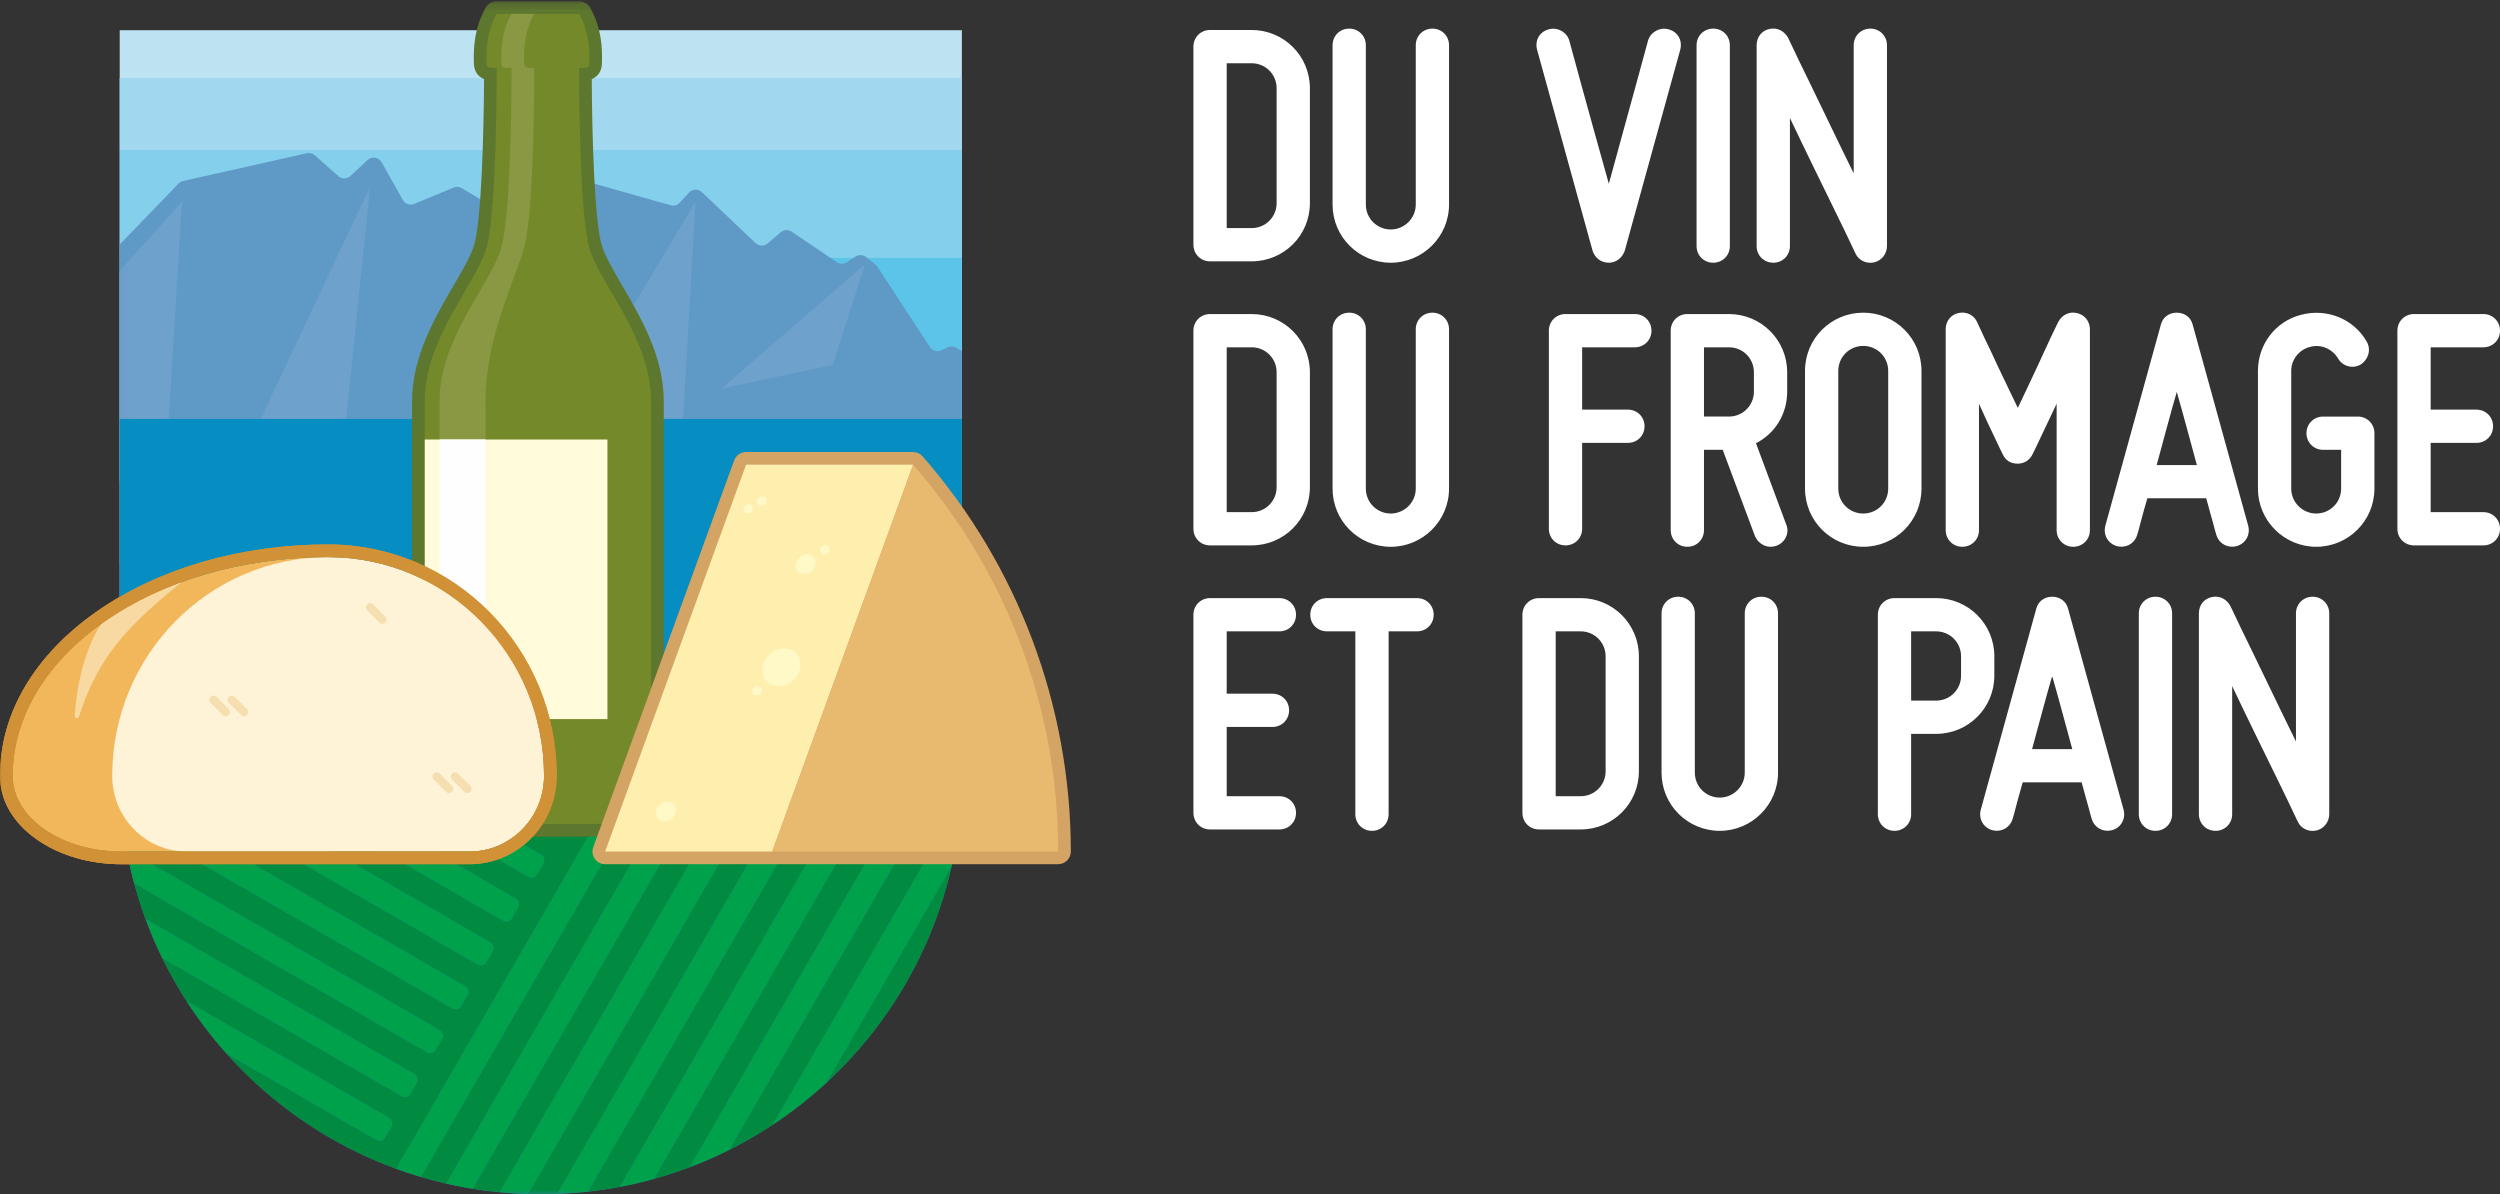 <?xml version="1.0" encoding="UTF-8" standalone="no"?>
<svg width="314px" height="150px" viewBox="0 0 314 150" version="1.1" xmlns="http://www.w3.org/2000/svg" xmlns:xlink="http://www.w3.org/1999/xlink" xmlns:sketch="http://www.bohemiancoding.com/sketch/ns">
    <rect x="0" y="0" width="314" height="150" fill="#333333" stroke="none"/>
    <!-- Generator: Sketch 3.4.3 (16044) - http://www.bohemiancoding.com/sketch -->
    <title>logo</title>
    <desc>Created with Sketch.</desc>
    <defs>
        <path id="path-1" d="M0,0.152 L314.001,0.152 L314.001,150 L0,150"></path>
        <path id="path-3" d="M0,0.152 L314.001,0.152 L314.001,150 L0,150 L0,0.152 Z"></path>
        <path id="path-5" d="M23.731,0.164 L8.157,3.656 C7.94,3.704 7.744,3.815 7.589,3.975 L7.589,3.975 L0.179,11.638 L0.179,36.412 L0.179,78.122 C0.179,107.318 23.909,130.986 53.181,130.986 L53.181,130.986 C82.453,130.986 106.182,107.318 106.182,78.122 L106.182,78.122 L106.182,36.412 L106.182,36.412 L106.182,25.018 L105.42,24.593 C105.098,24.413 104.707,24.401 104.374,24.561 L104.374,24.561 L103.607,24.929 C103.094,25.176 102.476,25.004 102.165,24.528 L102.165,24.528 L95.56,14.432 C95.495,14.333 95.414,14.244 95.32,14.169 L95.32,14.169 L94.127,13.214 C93.744,12.907 93.206,12.881 92.795,13.151 L92.795,13.151 L91.701,13.868 C91.318,14.118 90.821,14.115 90.442,13.859 L90.442,13.859 L84.758,10.019 C84.334,9.732 83.77,9.765 83.382,10.098 L83.382,10.098 L81.743,11.504 C81.301,11.883 80.644,11.867 80.221,11.466 L80.221,11.466 L73.457,5.053 C72.997,4.616 72.267,4.642 71.838,5.11 L71.838,5.11 L70.675,6.38 C70.386,6.696 69.942,6.822 69.529,6.705 L69.529,6.705 L59.971,4.004 C59.418,3.848 58.835,4.129 58.615,4.659 L58.615,4.659 L58.263,5.504 C57.969,6.209 57.07,6.43 56.481,5.933 L56.481,5.933 C56.043,5.562 55.375,5.648 54.972,6.056 L54.972,6.056 L52.161,8.899 C51.792,9.271 51.217,9.343 50.768,9.074 L50.768,9.074 L43.239,4.553 C42.93,4.367 42.552,4.339 42.219,4.477 L42.219,4.477 L37.25,6.534 C36.72,6.753 36.11,6.543 35.827,6.046 L35.827,6.046 L33.135,1.291 C32.773,0.652 31.908,0.52 31.372,1.021 L31.372,1.021 L29.226,3.025 C28.798,3.425 28.136,3.434 27.698,3.046 L27.698,3.046 L24.733,0.422 C24.523,0.237 24.255,0.137 23.98,0.137 L23.98,0.137 C23.897,0.137 23.814,0.146 23.731,0.164 L23.731,0.164 Z"></path>
        <path id="path-7" d="M23.731,0.164 L8.157,3.656 C7.94,3.704 7.744,3.815 7.589,3.975 L7.589,3.975 L0.179,11.638 L0.179,36.412 L0.179,78.122 C0.179,107.318 23.909,130.986 53.181,130.986 L53.181,130.986 C82.453,130.986 106.182,107.318 106.182,78.122 L106.182,78.122 L106.182,36.412 L106.182,36.412 L106.182,25.018 L105.42,24.593 C105.098,24.413 104.707,24.401 104.374,24.561 L104.374,24.561 L103.607,24.929 C103.094,25.176 102.476,25.004 102.165,24.528 L102.165,24.528 L95.56,14.432 C95.495,14.333 95.414,14.244 95.32,14.169 L95.32,14.169 L94.127,13.214 C93.744,12.907 93.206,12.881 92.795,13.151 L92.795,13.151 L91.701,13.868 C91.318,14.118 90.821,14.115 90.442,13.859 L90.442,13.859 L84.758,10.019 C84.334,9.732 83.77,9.765 83.382,10.098 L83.382,10.098 L81.743,11.504 C81.301,11.883 80.644,11.867 80.221,11.466 L80.221,11.466 L73.457,5.053 C72.997,4.616 72.267,4.642 71.838,5.11 L71.838,5.11 L70.675,6.38 C70.386,6.696 69.942,6.822 69.529,6.705 L69.529,6.705 L59.971,4.004 C59.418,3.848 58.835,4.129 58.615,4.659 L58.615,4.659 L58.263,5.504 C57.969,6.209 57.07,6.43 56.481,5.933 L56.481,5.933 C56.043,5.562 55.375,5.648 54.972,6.056 L54.972,6.056 L52.161,8.899 C51.792,9.271 51.217,9.343 50.768,9.074 L50.768,9.074 L43.239,4.553 C42.93,4.367 42.552,4.339 42.219,4.477 L42.219,4.477 L37.25,6.534 C36.72,6.753 36.11,6.543 35.827,6.046 L35.827,6.046 L33.135,1.291 C32.773,0.652 31.908,0.52 31.372,1.021 L31.372,1.021 L29.226,3.025 C28.798,3.425 28.136,3.434 27.698,3.046 L27.698,3.046 L24.733,0.422 C24.523,0.237 24.255,0.137 23.98,0.137 L23.98,0.137 C23.897,0.137 23.814,0.146 23.731,0.164 L23.731,0.164 Z"></path>
        <path id="path-9" d="M23.731,0.164 L8.157,3.656 C7.94,3.704 7.744,3.815 7.589,3.975 L7.589,3.975 L0.179,11.638 L0.179,36.412 L0.179,78.122 C0.179,107.318 23.909,130.986 53.181,130.986 L53.181,130.986 C82.453,130.986 106.182,107.318 106.182,78.122 L106.182,78.122 L106.182,36.412 L106.182,36.412 L106.182,25.018 L105.42,24.593 C105.098,24.413 104.707,24.401 104.374,24.561 L104.374,24.561 L103.607,24.929 C103.094,25.176 102.476,25.004 102.165,24.528 L102.165,24.528 L95.56,14.432 C95.495,14.333 95.414,14.244 95.32,14.169 L95.32,14.169 L94.127,13.214 C93.744,12.907 93.206,12.881 92.795,13.151 L92.795,13.151 L91.701,13.868 C91.318,14.118 90.821,14.115 90.442,13.859 L90.442,13.859 L84.758,10.019 C84.334,9.732 83.77,9.765 83.382,10.098 L83.382,10.098 L81.743,11.504 C81.301,11.883 80.644,11.867 80.221,11.466 L80.221,11.466 L73.457,5.053 C72.997,4.616 72.267,4.642 71.838,5.11 L71.838,5.11 L70.675,6.38 C70.386,6.696 69.942,6.822 69.529,6.705 L69.529,6.705 L59.971,4.004 C59.418,3.848 58.835,4.129 58.615,4.659 L58.615,4.659 L58.263,5.504 C57.969,6.209 57.07,6.43 56.481,5.933 L56.481,5.933 C56.043,5.562 55.375,5.648 54.972,6.056 L54.972,6.056 L52.161,8.899 C51.792,9.271 51.217,9.343 50.768,9.074 L50.768,9.074 L43.239,4.553 C42.93,4.367 42.552,4.339 42.219,4.477 L42.219,4.477 L37.25,6.534 C36.72,6.753 36.11,6.543 35.827,6.046 L35.827,6.046 L33.135,1.291 C32.773,0.652 31.908,0.52 31.372,1.021 L31.372,1.021 L29.226,3.025 C28.798,3.425 28.136,3.434 27.698,3.046 L27.698,3.046 L24.733,0.422 C24.523,0.237 24.255,0.137 23.98,0.137 L23.98,0.137 C23.897,0.137 23.814,0.146 23.731,0.164 L23.731,0.164 Z"></path>
        <path id="path-11" d="M23.731,0.164 L8.157,3.656 C7.94,3.704 7.744,3.815 7.589,3.975 L7.589,3.975 L0.179,11.638 L0.179,36.412 L0.179,78.122 C0.179,107.318 23.909,130.986 53.181,130.986 L53.181,130.986 C82.453,130.986 106.182,107.318 106.182,78.122 L106.182,78.122 L106.182,36.412 L106.182,36.412 L106.182,25.018 L105.42,24.593 C105.098,24.413 104.707,24.401 104.374,24.561 L104.374,24.561 L103.607,24.929 C103.094,25.176 102.476,25.004 102.165,24.528 L102.165,24.528 L95.56,14.432 C95.495,14.333 95.414,14.244 95.32,14.169 L95.32,14.169 L94.127,13.214 C93.744,12.907 93.206,12.881 92.795,13.151 L92.795,13.151 L91.701,13.868 C91.318,14.118 90.821,14.115 90.442,13.859 L90.442,13.859 L84.758,10.019 C84.334,9.732 83.77,9.765 83.382,10.098 L83.382,10.098 L81.743,11.504 C81.301,11.883 80.644,11.867 80.221,11.466 L80.221,11.466 L73.457,5.053 C72.997,4.616 72.267,4.642 71.838,5.11 L71.838,5.11 L70.675,6.38 C70.386,6.696 69.942,6.822 69.529,6.705 L69.529,6.705 L59.971,4.004 C59.418,3.848 58.835,4.129 58.615,4.659 L58.615,4.659 L58.263,5.504 C57.969,6.209 57.07,6.43 56.481,5.933 L56.481,5.933 C56.043,5.562 55.375,5.648 54.972,6.056 L54.972,6.056 L52.161,8.899 C51.792,9.271 51.217,9.343 50.768,9.074 L50.768,9.074 L43.239,4.553 C42.93,4.367 42.552,4.339 42.219,4.477 L42.219,4.477 L37.25,6.534 C36.72,6.753 36.11,6.543 35.827,6.046 L35.827,6.046 L33.135,1.291 C32.773,0.652 31.908,0.52 31.372,1.021 L31.372,1.021 L29.226,3.025 C28.798,3.425 28.136,3.434 27.698,3.046 L27.698,3.046 L24.733,0.422 C24.523,0.237 24.255,0.137 23.98,0.137 L23.98,0.137 C23.897,0.137 23.814,0.146 23.731,0.164 L23.731,0.164 Z"></path>
        <path id="path-13" d="M0,0.152 L314.001,0.152 L314.001,150 L0,150 L0,0.152 Z"></path>
    </defs>
    <g id="Page-1" stroke="none" stroke-width="1" fill="none" fill-rule="evenodd" sketch:type="MSPage">
        <g id="Desktop" sketch:type="MSArtboardGroup" transform="translate(-160, -97)">
            <g id="logo" sketch:type="MSLayerGroup" transform="translate(160, 97)">
                <g id="Group-54">
                    <path d="M157.208,7.944 L154.073,7.944 L154.073,28.648 L157.208,28.648 C158.95,28.648 160.343,27.256 160.343,25.516 L160.343,11.076 C160.343,9.335 158.95,7.944 157.208,7.944 M164.523,11.076 L164.523,25.516 C164.523,29.562 161.257,32.824 157.208,32.824 L151.983,32.824 C150.808,32.824 149.894,31.91 149.894,30.736 L149.894,5.856 C149.894,4.681 150.808,3.767 151.983,3.767 L157.208,3.767 C161.257,3.767 164.523,7.03 164.523,11.076 Z M174.685,28.822 C176.382,28.822 177.82,27.43 177.82,25.69 L177.82,5.681 C177.82,4.507 178.734,3.594 179.91,3.594 C181.085,3.594 181.999,4.507 181.999,5.681 L181.999,25.69 C181.999,29.736 178.69,32.998 174.685,32.998 C170.635,32.998 167.37,29.736 167.37,25.69 L167.37,5.681 C167.37,4.507 168.284,3.594 169.46,3.594 C170.635,3.594 171.55,4.507 171.55,5.681 L171.55,25.69 C171.55,27.43 172.943,28.822 174.685,28.822 Z M194.537,3.681 C195.626,3.376 196.801,4.029 197.106,5.116 C197.672,7.161 198.238,9.249 198.804,11.336 C199.806,14.947 201.025,19.383 202.07,23.081 C203.071,19.383 204.29,14.947 205.291,11.336 C205.857,9.249 206.423,7.161 206.989,5.116 C207.294,4.029 208.47,3.376 209.558,3.681 C210.734,3.985 211.343,5.073 211.038,6.247 L204.073,31.476 C203.767,32.389 202.984,32.998 202.07,32.998 C201.068,32.998 200.328,32.389 200.023,31.476 L193.057,6.247 C192.752,5.073 193.362,3.985 194.537,3.681 Z M213.088,30.91 L213.088,5.681 C213.088,4.507 214.003,3.594 215.178,3.594 C216.355,3.594 217.269,4.507 217.269,5.681 L217.269,30.91 C217.269,32.085 216.355,32.998 215.178,32.998 C214.003,32.998 213.088,32.085 213.088,30.91 Z M233.042,31.823 C232.172,29.953 231.257,28.083 230.299,26.125 C228.689,22.819 226.598,18.601 224.814,14.816 L224.814,30.91 C224.814,32.085 223.899,32.998 222.723,32.998 C221.548,32.998 220.633,32.085 220.633,30.91 L220.633,5.681 C220.633,4.681 221.243,3.855 222.245,3.637 C223.246,3.42 224.117,3.898 224.596,4.768 C225.467,6.639 226.381,8.509 227.339,10.466 C228.95,13.772 230.953,17.992 232.825,21.775 L232.825,5.681 C232.825,4.507 233.739,3.594 234.914,3.594 C236.09,3.594 237.004,4.507 237.004,5.681 L237.004,30.91 C237.004,31.91 236.308,32.737 235.393,32.954 C234.392,33.172 233.434,32.693 233.042,31.823 Z M157.208,43.621 L154.073,43.621 L154.073,64.326 L157.208,64.326 C158.95,64.326 160.343,62.933 160.343,61.194 L160.343,46.753 C160.343,45.013 158.95,43.621 157.208,43.621 Z M164.523,46.753 L164.523,61.194 C164.523,65.239 161.257,68.501 157.208,68.501 L151.983,68.501 C150.808,68.501 149.894,67.588 149.894,66.414 L149.894,41.533 C149.894,40.359 150.808,39.445 151.983,39.445 L157.208,39.445 C161.257,39.445 164.523,42.708 164.523,46.753 Z M174.685,64.499 C176.382,64.499 177.82,63.108 177.82,61.367 L177.82,41.359 C177.82,40.185 178.734,39.271 179.91,39.271 C181.085,39.271 181.999,40.185 181.999,41.359 L181.999,61.367 C181.999,65.413 178.69,68.676 174.685,68.676 C170.635,68.676 167.37,65.413 167.37,61.367 L167.37,41.359 C167.37,40.185 168.284,39.271 169.46,39.271 C170.635,39.271 171.55,40.185 171.55,41.359 L171.55,61.367 C171.55,63.108 172.943,64.499 174.685,64.499 Z M194.537,66.414 L194.537,41.533 C194.537,40.359 195.452,39.445 196.627,39.445 L205.335,39.445 C206.51,39.445 207.425,40.359 207.425,41.533 C207.425,42.708 206.51,43.621 205.335,43.621 L198.717,43.621 L198.717,51.45 L204.464,51.45 C205.64,51.45 206.554,52.364 206.554,53.539 C206.554,54.713 205.64,55.626 204.464,55.626 L198.717,55.626 L198.717,66.414 C198.717,67.588 197.803,68.501 196.627,68.501 C195.452,68.501 194.537,67.588 194.537,66.414 Z M217.155,52.32 C218.897,52.32 220.29,50.928 220.29,49.188 L220.29,46.753 C220.29,45.013 218.897,43.621 217.155,43.621 L214.02,43.621 L214.02,52.32 L217.155,52.32 Z M220.551,55.67 L224.339,65.848 C224.819,66.935 224.209,68.153 223.12,68.545 C222.032,68.936 220.9,68.414 220.421,67.327 L216.372,56.496 L214.02,56.496 L214.02,66.587 C214.02,67.762 213.106,68.675 211.931,68.675 C210.755,68.675 209.841,67.762 209.841,66.587 L209.841,41.533 C209.841,40.359 210.755,39.445 211.931,39.445 L217.155,39.445 C221.205,39.445 224.47,42.708 224.47,46.753 L224.47,49.188 C224.47,52.016 222.946,54.452 220.551,55.67 Z M230.889,46.579 L230.889,61.368 C230.889,63.108 232.282,64.5 234.024,64.5 C235.765,64.5 237.158,63.108 237.158,61.368 L237.158,46.579 C237.158,44.839 235.765,43.447 234.024,43.447 C232.282,43.447 230.889,44.839 230.889,46.579 Z M226.709,61.368 L226.709,46.579 C226.709,42.533 229.975,39.272 234.024,39.272 C238.073,39.272 241.338,42.533 241.338,46.579 L241.338,61.368 C241.338,65.413 238.073,68.675 234.024,68.675 C229.975,68.675 226.709,65.413 226.709,61.368 Z M244.38,66.587 L244.38,41.359 C244.38,40.359 244.99,39.532 245.992,39.314 C246.993,39.097 247.95,39.575 248.342,40.49 C248.909,41.751 249.518,43.012 250.128,44.273 C251.129,46.492 252.436,49.102 253.437,51.233 C254.438,49.102 255.701,46.492 256.702,44.273 C257.268,43.012 257.877,41.751 258.487,40.49 C258.966,39.575 259.837,39.097 260.838,39.314 C261.84,39.532 262.493,40.359 262.493,41.359 L262.493,66.587 C262.493,67.762 261.579,68.675 260.403,68.675 C259.228,68.675 258.313,67.762 258.313,66.587 L258.313,50.711 C257.573,52.277 256.833,53.843 256.267,55.017 C255.962,55.713 255.614,56.366 255.309,57.018 C254.96,57.758 254.264,58.236 253.437,58.236 C252.522,58.236 251.913,57.845 251.521,57.018 C251.216,56.366 250.868,55.713 250.563,55.017 C249.997,53.843 249.257,52.277 248.56,50.711 L248.56,66.587 C248.56,67.762 247.646,68.675 246.47,68.675 C245.295,68.675 244.38,67.762 244.38,66.587 Z M273.402,49.232 C272.575,52.06 271.704,55.409 270.877,58.41 L275.928,58.41 C275.101,55.409 274.23,52.06 273.402,49.232 Z M280.935,68.588 C279.759,68.893 278.671,68.241 278.366,67.153 C278.236,66.805 278.148,66.37 278.017,65.892 C277.8,65.065 277.452,63.934 277.103,62.586 L269.702,62.586 C269.31,63.934 269.005,65.065 268.788,65.892 C268.657,66.37 268.569,66.805 268.439,67.153 C268.134,68.241 267.046,68.893 265.87,68.588 C264.782,68.284 264.128,67.197 264.433,66.022 L271.399,40.793 C271.617,39.88 272.401,39.272 273.402,39.272 C274.404,39.272 275.188,39.88 275.405,40.793 L282.372,66.022 C282.677,67.197 282.023,68.284 280.935,68.588 Z M298.227,54.408 L298.227,61.368 C298.227,65.413 294.962,68.675 290.913,68.675 C286.907,68.675 283.598,65.413 283.598,61.368 L283.598,46.579 C283.598,43.273 285.775,40.359 289.04,39.532 C292.219,38.706 295.615,40.011 297.269,42.925 C297.835,43.926 297.487,45.143 296.485,45.796 C295.484,46.361 294.222,46.013 293.655,45.012 C292.915,43.795 291.479,43.186 290.129,43.577 C288.736,43.926 287.778,45.187 287.778,46.579 L287.778,61.368 C287.778,63.108 289.214,64.499 290.913,64.499 C292.654,64.499 294.047,63.108 294.047,61.368 L294.047,56.496 L291.783,56.496 C290.608,56.496 289.693,55.582 289.693,54.408 C289.693,53.234 290.608,52.321 291.783,52.321 L296.137,52.321 C297.313,52.321 298.227,53.234 298.227,54.408 Z M303.203,39.445 L311.911,39.445 C313.086,39.445 314.001,40.359 314.001,41.533 C314.001,42.708 313.086,43.621 311.911,43.621 L305.293,43.621 L305.293,51.45 L311.04,51.45 C312.215,51.45 313.13,52.364 313.13,53.538 C313.13,54.713 312.215,55.627 311.04,55.627 L305.293,55.627 L305.293,64.325 L311.911,64.325 C313.086,64.325 314.001,65.239 314.001,66.414 C314.001,67.588 313.086,68.501 311.911,68.501 L303.203,68.501 C302.028,68.501 301.113,67.588 301.113,66.414 L301.113,41.533 C301.113,40.359 302.028,39.445 303.203,39.445 Z M151.984,75.123 L160.691,75.123 C161.867,75.123 162.781,76.036 162.781,77.21 C162.781,78.385 161.867,79.299 160.691,79.299 L154.073,79.299 L154.073,87.128 L159.82,87.128 C160.996,87.128 161.911,88.041 161.911,89.216 C161.911,90.39 160.996,91.304 159.82,91.304 L154.073,91.304 L154.073,100.003 L160.691,100.003 C161.867,100.003 162.781,100.917 162.781,102.091 C162.781,103.265 161.867,104.179 160.691,104.179 L151.984,104.179 C150.808,104.179 149.894,103.265 149.894,102.091 L149.894,77.21 C149.894,76.036 150.808,75.123 151.984,75.123 Z M180.07,77.211 C180.07,78.385 179.156,79.298 177.981,79.298 L174.41,79.298 L174.41,102.265 C174.41,103.439 173.496,104.353 172.32,104.353 C171.145,104.353 170.23,103.439 170.23,102.265 L170.23,79.298 L166.66,79.298 C165.485,79.298 164.57,78.385 164.57,77.211 C164.57,76.036 165.485,75.123 166.66,75.123 L177.981,75.123 C179.156,75.123 180.07,76.036 180.07,77.211 Z M198.53,79.298 L195.395,79.298 L195.395,100.003 L198.53,100.003 C200.271,100.003 201.665,98.611 201.665,96.871 L201.665,82.43 C201.665,80.69 200.271,79.298 198.53,79.298 Z M205.844,82.43 L205.844,96.871 C205.844,100.917 202.579,104.179 198.53,104.179 L193.305,104.179 C192.13,104.179 191.215,103.265 191.215,102.091 L191.215,77.211 C191.215,76.036 192.13,75.122 193.305,75.122 L198.53,75.122 C202.579,75.122 205.844,78.385 205.844,82.43 Z M216.006,100.177 C217.704,100.177 219.141,98.785 219.141,97.045 L219.141,77.036 C219.141,75.862 220.055,74.949 221.231,74.949 C222.406,74.949 223.32,75.862 223.32,77.036 L223.32,97.045 C223.32,101.091 220.012,104.353 216.006,104.353 C211.956,104.353 208.691,101.091 208.691,97.045 L208.691,77.036 C208.691,75.862 209.606,74.949 210.781,74.949 C211.956,74.949 212.871,75.862 212.871,77.036 L212.871,97.045 C212.871,98.785 214.264,100.177 216.006,100.177 Z M243.174,79.298 L240.039,79.298 L240.039,87.998 L243.174,87.998 C244.915,87.998 246.309,86.606 246.309,84.866 L246.309,82.43 C246.309,80.69 244.915,79.298 243.174,79.298 Z M237.949,75.122 L243.174,75.122 C247.223,75.122 250.488,78.385 250.488,82.43 L250.488,84.866 C250.488,88.911 247.223,92.174 243.174,92.174 L240.039,92.174 L240.039,102.265 C240.039,103.439 239.124,104.353 237.949,104.353 C236.774,104.353 235.859,103.439 235.859,102.265 L235.859,77.211 C235.859,76.036 236.774,75.122 237.949,75.122 Z M257.753,84.909 C256.926,87.737 256.055,91.086 255.228,94.088 L260.278,94.088 C259.451,91.086 258.58,87.737 257.753,84.909 Z M265.286,104.266 C264.109,104.571 263.022,103.918 262.717,102.83 C262.586,102.482 262.499,102.048 262.368,101.569 C262.151,100.742 261.802,99.612 261.454,98.263 L254.052,98.263 C253.661,99.612 253.356,100.742 253.138,101.569 C253.008,102.048 252.92,102.482 252.79,102.83 C252.484,103.918 251.396,104.571 250.221,104.266 C249.132,103.961 248.479,102.874 248.784,101.699 L255.75,76.471 C255.968,75.557 256.751,74.949 257.753,74.949 C258.754,74.949 259.538,75.557 259.756,76.471 L266.722,101.699 C267.027,102.874 266.374,103.961 265.286,104.266 Z M268.636,102.265 L268.636,77.036 C268.636,75.862 269.551,74.949 270.726,74.949 C271.902,74.949 272.816,75.862 272.816,77.036 L272.816,102.265 C272.816,103.439 271.902,104.353 270.726,104.353 C269.551,104.353 268.636,103.439 268.636,102.265 Z M288.59,103.178 C287.72,101.308 286.805,99.438 285.847,97.48 C284.237,94.174 282.146,89.955 280.361,86.171 L280.361,102.265 C280.361,103.44 279.447,104.353 278.271,104.353 C277.096,104.353 276.181,103.44 276.181,102.265 L276.181,77.036 C276.181,76.036 276.791,75.21 277.793,74.992 C278.794,74.775 279.665,75.253 280.143,76.123 C281.015,77.994 281.929,79.864 282.886,81.821 C284.498,85.127 286.5,89.346 288.373,93.13 L288.373,77.036 C288.373,75.862 289.287,74.949 290.462,74.949 C291.638,74.949 292.552,75.862 292.552,77.036 L292.552,102.265 C292.552,103.265 291.856,104.091 290.941,104.309 C289.94,104.527 288.982,104.048 288.59,103.178 Z" id="Fill-1" fill="#FFFFFF" sketch:type="MSShapeGroup"></path>
                    <g id="Group-47">
                        <mask id="mask-2" sketch:name="Clip 46" fill="white">
                            <use xlink:href="#path-1"></use>
                        </mask>
                        <g id="Clip-46"></g>
                        <path d="M41.213,68.382 C30.309,68.382 20.036,71.342 12.289,76.717 C4.364,82.215 -5.30548154e-05,89.582 -5.30548154e-05,97.46 C-5.30548154e-05,100.532 1.666,103.381 4.692,105.48 C7.541,107.456 11.3,108.545 15.278,108.545 L23.462,108.545 L41.213,108.545 L58.965,108.545 C65.008,108.545 69.924,103.573 69.924,97.46 C69.924,81.427 57.044,68.382 41.213,68.382" id="Fill-45" fill="#D19137" sketch:type="MSShapeGroup" mask="url(#mask-2)"></path>
                    </g>
                    <mask id="mask-4" sketch:name="Clip 49" fill="white">
                        <use xlink:href="#path-3"></use>
                    </mask>
                    <g id="Clip-49"></g>
                    <path d="M120.81,89.15 L15.035,89.15 L15.035,3.796 L120.81,3.796 L120.81,89.15 Z" id="Fill-48" fill="#BDE2F1" sketch:type="MSShapeGroup" mask="url(#mask-4)"></path>
                    <path d="M120.81,18.82 L15.035,18.82 L15.035,9.806 L120.81,9.806 L120.81,18.82 Z" id="Fill-50" fill="#A2D8EF" sketch:type="MSShapeGroup" mask="url(#mask-4)"></path>
                    <path d="M120.81,32.343 L15.035,32.343 L15.035,18.82 L120.81,18.82 L120.81,32.343 Z" id="Fill-51" fill="#84CFEC" sketch:type="MSShapeGroup" mask="url(#mask-4)"></path>
                    <path d="M120.81,52.626 L15.035,52.626 L15.035,32.342 L120.81,32.342 L120.81,52.626 Z" id="Fill-52" fill="#5DC4E9" sketch:type="MSShapeGroup" mask="url(#mask-4)"></path>
                    <path d="M120.809,55.475 L120.809,44.087 L120.809,44.087 L120.05,43.661 C119.728,43.482 119.338,43.469 119.005,43.629 L118.24,43.998 C117.727,44.244 117.111,44.073 116.8,43.597 L110.21,33.506 C110.145,33.407 110.064,33.318 109.971,33.242 L108.781,32.288 C108.398,31.981 107.861,31.956 107.451,32.225 L106.359,32.941 C105.977,33.192 105.482,33.189 105.103,32.932 L99.431,29.095 C99.009,28.809 98.446,28.841 98.058,29.174 L96.423,30.579 C95.982,30.958 95.326,30.942 94.905,30.542 L88.155,24.132 C87.696,23.695 86.967,23.721 86.54,24.188 L85.379,25.458 C85.09,25.774 84.647,25.9 84.235,25.783 L74.698,23.084 C74.145,22.927 73.564,23.208 73.344,23.738 L72.993,24.583 C72.7,25.288 71.803,25.508 71.215,25.01 C70.778,24.64 70.111,24.727 69.709,25.134 L66.904,27.976 C66.537,28.347 65.962,28.42 65.515,28.15 L58.001,23.631 C57.693,23.446 57.315,23.418 56.983,23.556 L52.025,25.612 C51.496,25.831 50.887,25.621 50.606,25.124 L47.919,20.371 C47.558,19.733 46.695,19.601 46.16,20.102 L44.019,22.105 C43.592,22.504 42.931,22.513 42.494,22.125 L39.535,19.503 C39.263,19.262 38.891,19.166 38.536,19.246 L22.995,22.735 C22.779,22.784 22.582,22.894 22.429,23.053 L15.034,30.713 L15.034,30.713 L15.034,55.475 L15.034,55.475 L15.034,70.801 L120.809,70.801 L120.809,55.475 L120.809,55.475 Z" id="Fill-53" fill="#5F99C6" sketch:type="MSShapeGroup" mask="url(#mask-4)"></path>
                </g>
                <g id="Group-67" transform="translate(14.789, 19.014)">
                    <g id="Group-57">
                        <mask id="mask-6" sketch:name="Clip 56" fill="white">
                            <use xlink:href="#path-5"></use>
                        </mask>
                        <g id="Clip-56"></g>
                        <path d="M31.705,4.404 L27.468,45.431 L15.835,38.111 L31.705,4.404 Z" id="Fill-55" fill="#6EA1CB" sketch:type="MSShapeGroup" mask="url(#mask-6)"></path>
                    </g>
                    <g id="Group-60">
                        <mask id="mask-8" sketch:name="Clip 59" fill="white">
                            <use xlink:href="#path-7"></use>
                        </mask>
                        <g id="Clip-59"></g>
                        <path d="M5.617,46.527 L8.073,6.314 L0.179,15.077 L0.179,36.412 L0.179,36.412 L0.179,41.383 L5.617,46.527 Z" id="Fill-58" fill="#6EA1CB" sketch:type="MSShapeGroup" mask="url(#mask-8)"></path>
                    </g>
                    <g id="Group-63">
                        <mask id="mask-10" sketch:name="Clip 62" fill="white">
                            <use xlink:href="#path-9"></use>
                        </mask>
                        <g id="Clip-62"></g>
                        <path d="M72.569,6.314 L70.547,41.969 L54.3,36.932 L72.569,6.314 Z" id="Fill-61" fill="#6EA1CB" sketch:type="MSShapeGroup" mask="url(#mask-10)"></path>
                    </g>
                    <g id="Group-66">
                        <mask id="mask-12" sketch:name="Clip 65" fill="white">
                            <use xlink:href="#path-11"></use>
                        </mask>
                        <g id="Clip-65"></g>
                        <path d="M93.862,14.171 L89.793,26.829 L75.84,29.776 L93.862,14.171 Z" id="Fill-64" fill="#6EA1CB" sketch:type="MSShapeGroup" mask="url(#mask-12)"></path>
                    </g>
                </g>
                <g id="Group-119">
                    <path d="M15.034,89.15 L15.034,97.184 C15.046,126.355 38.72,150 67.922,150 L67.922,150 C97.124,150 120.798,126.355 120.809,97.184 L120.809,89.15 L15.034,89.15 Z" id="Fill-68" fill="#2F80AA" sketch:type="MSShapeGroup"></path>
                    <mask id="mask-14" sketch:name="Clip 71" fill="white">
                        <use xlink:href="#path-13"></use>
                    </mask>
                    <g id="Clip-71"></g>
                    <path d="M120.81,89.15 L15.035,89.15 L15.035,52.618 L120.81,52.618 L120.81,89.15 Z" id="Fill-70" fill="#068DC1" sketch:type="MSShapeGroup" mask="url(#mask-14)"></path>
                    <path d="M97.084,141.244 L120.71,100.362 C120.773,99.311 120.809,98.251 120.809,97.184 L120.809,93.83 L91.564,144.436 C93.473,143.481 95.316,142.415 97.084,141.244" id="Fill-72" fill="#008B40" sketch:type="MSShapeGroup" mask="url(#mask-14)"></path>
                    <path d="M119.525,108.773 L103.807,135.972 C111.543,128.829 117.138,119.408 119.525,108.773" id="Fill-73" fill="#008B40" sketch:type="MSShapeGroup" mask="url(#mask-14)"></path>
                    <path d="M101.46,89.15 L66.309,149.973 C66.845,149.989 67.383,150 67.922,150 L67.922,150 C68.617,150 69.307,149.983 69.996,149.956 L105.135,89.15 L101.46,89.15 Z" id="Fill-74" fill="#008B40" sketch:type="MSShapeGroup" mask="url(#mask-14)"></path>
                    <path d="M74.59,89.15 L77.512,90.836 C77.893,91.055 78.023,91.542 77.804,91.922 L77.008,93.299 C76.788,93.68 76.301,93.81 75.921,93.59 L68.223,89.15 L61.856,89.15 L74.329,96.345 C74.709,96.564 74.84,97.05 74.62,97.431 L73.825,98.808 C73.604,99.188 73.118,99.318 72.737,99.099 L55.49,89.15 L49.123,89.15 L71.146,101.853 C71.526,102.072 71.657,102.558 71.437,102.939 L70.641,104.316 C70.421,104.696 69.935,104.826 69.554,104.607 L42.757,89.15 L36.39,89.15 L67.962,107.361 C68.343,107.58 68.473,108.067 68.254,108.447 L67.458,109.824 C67.238,110.204 66.751,110.334 66.371,110.115 L30.024,89.15 L23.657,89.15 L64.779,112.869 C65.16,113.089 65.29,113.575 65.07,113.955 L64.275,115.332 C64.054,115.713 63.568,115.843 63.188,115.624 L17.29,89.15 L15.034,89.15 L15.034,91.521 L61.596,118.378 C61.976,118.597 62.107,119.083 61.887,119.464 L61.091,120.841 C60.871,121.221 60.385,121.351 60.004,121.132 L15.034,95.193 L15.034,97.184 C15.035,97.753 15.047,98.319 15.065,98.883 L58.413,123.886 C58.793,124.105 58.924,124.592 58.704,124.972 L57.908,126.349 C57.688,126.729 57.201,126.86 56.821,126.64 L15.323,102.704 C15.464,104.055 15.656,105.39 15.897,106.708 L55.229,129.394 C55.61,129.613 55.74,130.1 55.521,130.48 L54.725,131.857 C54.505,132.238 54.018,132.368 53.638,132.148 L16.852,110.931 C17.263,112.457 17.739,113.958 18.28,115.426 L52.046,134.903 C52.426,135.122 52.557,135.608 52.337,135.989 L51.541,137.366 C51.321,137.746 50.835,137.876 50.454,137.657 L20.364,120.301 C21.282,122.18 22.307,123.997 23.433,125.743 L48.863,140.411 C49.243,140.63 49.374,141.116 49.154,141.497 L48.358,142.874 C48.138,143.254 47.652,143.384 47.271,143.165 L28.421,132.292 C34.173,138.744 41.483,143.778 49.763,146.803 L83.081,89.15 L74.59,89.15 Z" id="Fill-75" fill="#008B40" sketch:type="MSShapeGroup" mask="url(#mask-14)"></path>
                    <path d="M86.757,89.15 L52.851,147.819 C53.901,148.131 54.964,148.414 56.041,148.661 L90.432,89.15 L86.757,89.15 Z" id="Fill-76" fill="#008B40" sketch:type="MSShapeGroup" mask="url(#mask-14)"></path>
                    <path d="M94.108,89.15 L59.345,149.305 C60.473,149.489 61.612,149.638 62.763,149.749 L97.784,89.15 L94.108,89.15 Z" id="Fill-77" fill="#008B40" sketch:type="MSShapeGroup" mask="url(#mask-14)"></path>
                    <path d="M86.643,146.59 L119.838,89.15 L116.163,89.15 L82.11,148.074 C83.651,147.647 85.163,147.15 86.643,146.59" id="Fill-78" fill="#008B40" sketch:type="MSShapeGroup" mask="url(#mask-14)"></path>
                    <path d="M77.862,149.064 L112.487,89.15 L108.811,89.15 L73.837,149.669 C75.195,149.518 76.537,149.316 77.862,149.064" id="Fill-79" fill="#008B40" sketch:type="MSShapeGroup" mask="url(#mask-14)"></path>
                    <path d="M64.274,115.332 L65.07,113.955 C65.29,113.575 65.159,113.089 64.779,112.869 L23.657,89.151 L17.29,89.151 L63.187,115.623 C63.568,115.843 64.055,115.712 64.274,115.332" id="Fill-80" fill="#00A14B" sketch:type="MSShapeGroup" mask="url(#mask-14)"></path>
                    <path d="M67.458,109.824 L68.254,108.447 C68.473,108.067 68.343,107.58 67.962,107.361 L36.39,89.151 L30.023,89.151 L66.371,110.115 C66.751,110.334 67.238,110.204 67.458,109.824" id="Fill-81" fill="#00A14B" sketch:type="MSShapeGroup" mask="url(#mask-14)"></path>
                    <path d="M61.091,120.84 L61.887,119.463 C62.107,119.083 61.976,118.597 61.596,118.377 L15.034,91.522 L15.034,95.194 L60.004,121.131 C60.384,121.351 60.871,121.221 61.091,120.84" id="Fill-82" fill="#00A14B" sketch:type="MSShapeGroup" mask="url(#mask-14)"></path>
                    <path d="M57.908,126.349 L58.704,124.972 C58.923,124.592 58.793,124.105 58.412,123.886 L15.065,98.883 C15.106,100.169 15.192,101.444 15.323,102.705 L56.821,126.64 C57.201,126.859 57.688,126.729 57.908,126.349" id="Fill-83" fill="#00A14B" sketch:type="MSShapeGroup" mask="url(#mask-14)"></path>
                    <path d="M54.725,131.857 L55.52,130.48 C55.74,130.1 55.61,129.613 55.229,129.394 L15.897,106.707 C16.158,108.136 16.478,109.544 16.852,110.931 L53.637,132.148 C54.018,132.367 54.505,132.238 54.725,131.857" id="Fill-84" fill="#00A14B" sketch:type="MSShapeGroup" mask="url(#mask-14)"></path>
                    <path d="M51.541,137.365 L52.337,135.988 C52.557,135.608 52.426,135.122 52.046,134.902 L18.28,115.426 C18.895,117.093 19.592,118.719 20.365,120.301 L50.454,137.656 C50.835,137.876 51.322,137.746 51.541,137.365" id="Fill-85" fill="#00A14B" sketch:type="MSShapeGroup" mask="url(#mask-14)"></path>
                    <path d="M48.358,142.874 L49.154,141.497 C49.373,141.117 49.243,140.63 48.863,140.411 L23.433,125.743 C24.925,128.057 26.595,130.245 28.421,132.292 L47.271,143.165 C47.651,143.384 48.138,143.254 48.358,142.874" id="Fill-86" fill="#00A14B" sketch:type="MSShapeGroup" mask="url(#mask-14)"></path>
                    <path d="M103.807,135.972 L119.525,108.773 C120.138,106.043 120.539,103.234 120.71,100.362 L97.084,141.245 C99.468,139.668 101.715,137.904 103.807,135.972" id="Fill-87" fill="#00A14B" sketch:type="MSShapeGroup" mask="url(#mask-14)"></path>
                    <path d="M91.564,144.436 L120.81,93.83 L120.81,89.15 L119.838,89.15 L86.643,146.59 C88.326,145.954 89.968,145.234 91.564,144.436" id="Fill-88" fill="#00A14B" sketch:type="MSShapeGroup" mask="url(#mask-14)"></path>
                    <path d="M82.11,148.074 L116.163,89.151 L112.487,89.151 L77.862,149.064 C79.3,148.791 80.717,148.461 82.11,148.074" id="Fill-89" fill="#00A14B" sketch:type="MSShapeGroup" mask="url(#mask-14)"></path>
                    <path d="M108.811,89.15 L105.136,89.15 L69.995,149.956 C71.288,149.906 72.569,149.81 73.837,149.669 L108.811,89.15 Z" id="Fill-90" fill="#00A14B" sketch:type="MSShapeGroup" mask="url(#mask-14)"></path>
                    <path d="M97.784,89.15 L62.763,149.749 C63.934,149.863 65.117,149.938 66.31,149.973 L101.46,89.15 L97.784,89.15 Z" id="Fill-91" fill="#00A14B" sketch:type="MSShapeGroup" mask="url(#mask-14)"></path>
                    <path d="M90.432,89.15 L56.041,148.661 C57.129,148.91 58.231,149.123 59.344,149.305 L94.108,89.15 L90.432,89.15 Z" id="Fill-92" fill="#00A14B" sketch:type="MSShapeGroup" mask="url(#mask-14)"></path>
                    <path d="M83.081,89.15 L49.763,146.803 C50.778,147.173 51.808,147.51 52.851,147.819 L86.757,89.15 L83.081,89.15 Z" id="Fill-93" fill="#00A14B" sketch:type="MSShapeGroup" mask="url(#mask-14)"></path>
                    <path d="M74.021,7.396 C74.021,7.848 74.02,8.117 73.938,8.28 C74.02,8.117 74.021,7.848 74.021,7.396 C74.021,6.507 74.018,4.92 73.391,3.183 C74.019,4.919 74.021,6.507 74.021,7.396 M77.245,36.42 C76.023,34.327 74.966,32.519 74.532,30.996 C73.374,26.944 73.269,12.392 73.261,9.046 C74.292,8.992 74.552,8.703 74.552,7.396 C74.552,6.249 74.552,3.859 73.186,1.474 C72.999,1.476 72.824,1.373 72.729,1.212 L62.393,1.212 C62.298,1.373 62.122,1.476 61.935,1.474 C60.57,3.86 60.57,6.249 60.57,7.396 C60.57,8.703 60.83,8.992 61.861,9.046 C61.853,12.392 61.748,26.944 60.591,30.996 C60.155,32.519 59.1,34.327 57.877,36.42 C55.623,40.279 52.818,45.082 52.818,50.364 L52.818,101.248 C52.818,102.803 53.528,103.459 55.533,103.751 C57.509,104.039 61.079,104.039 67.561,104.039 C74.043,104.039 77.613,104.039 79.589,103.751 C81.594,103.459 82.304,102.803 82.304,101.248 L82.304,50.364 C82.304,45.082 79.499,40.279 77.245,36.42" id="Fill-94" fill="#74892A" sketch:type="MSShapeGroup" mask="url(#mask-14)"></path>
                    <path d="M72.729,0.152 L62.392,0.152 C61.821,0.152 61.294,0.459 61.01,0.954 C59.509,3.582 59.509,6.158 59.509,7.396 C59.509,8.168 59.509,8.965 60.214,9.582 C60.4,9.744 60.593,9.858 60.797,9.937 C60.763,16.758 60.477,27.532 59.57,30.706 C59.172,32.1 58.147,33.854 56.96,35.886 C54.642,39.856 51.757,44.796 51.757,50.364 L51.757,101.248 C51.757,102.656 52.168,104.332 55.38,104.8 C57.432,105.099 61.029,105.099 67.561,105.099 C74.092,105.099 77.69,105.099 79.742,104.8 C82.953,104.332 83.365,102.656 83.365,101.248 L83.365,50.364 C83.365,44.796 80.48,39.856 78.161,35.886 C76.975,33.854 75.95,32.1 75.552,30.706 C74.645,27.532 74.359,16.758 74.324,9.937 C74.529,9.858 74.722,9.744 74.909,9.582 C75.613,8.965 75.613,8.168 75.613,7.396 C75.613,6.158 75.613,3.582 74.111,0.954 C73.828,0.458 73.301,0.152 72.729,0.152 M72.729,1.742 C74.022,4.004 74.022,6.265 74.022,7.396 C74.022,8.527 74.022,8.527 72.729,8.527 C72.729,9.657 72.729,26.619 74.022,31.142 C75.313,35.665 81.773,42.449 81.773,50.364 L81.773,101.248 C81.773,103.509 80.482,103.509 67.561,103.509 C54.641,103.509 53.348,103.509 53.348,101.248 L53.348,50.364 C53.348,42.449 59.809,35.665 61.101,31.142 C62.392,26.619 62.392,9.657 62.392,8.527 C61.101,8.527 61.101,8.527 61.101,7.396 C61.101,6.265 61.101,4.004 62.392,1.742 L72.729,1.742" id="Fill-95" fill="#5D772F" sketch:type="MSShapeGroup" mask="url(#mask-14)"></path>
                    <path d="M63.124,103.493 C61.307,103.203 60.983,102.351 60.983,101.248 L60.983,50.364 C60.983,42.449 64.525,35.664 65.817,31.142 C67.109,26.619 67.109,9.658 67.109,8.527 C65.817,8.527 65.817,8.527 65.817,7.396 C65.817,6.266 65.817,4.004 67.109,1.742 L64.25,1.742 C62.958,4.004 62.958,6.266 62.958,7.396 C62.958,8.527 62.958,8.527 64.25,8.527 C64.25,9.658 64.25,26.619 62.958,31.142 C61.665,35.664 55.205,42.449 55.205,50.364 L55.205,101.248 C55.205,103.07 56.044,103.424 63.124,103.493" id="Fill-96" fill="#8A9743" sketch:type="MSShapeGroup" mask="url(#mask-14)"></path>
                    <path d="M53.348,90.317 L76.295,90.317 L76.295,55.203 L53.348,55.203 L53.348,90.317 Z" id="Fill-97" fill="#FFFBDB" sketch:type="MSShapeGroup" mask="url(#mask-14)"></path>
                    <path d="M60.983,55.203 L55.205,55.203 L55.205,90.317 L60.983,90.317 L60.983,55.203 Z" id="Fill-98" fill="#FEFEFE" sketch:type="MSShapeGroup" mask="url(#mask-14)"></path>
                    <path d="M41.213,106.955 L15.278,106.955 C7.719,106.955 1.591,102.704 1.591,97.46 L1.591,97.46 C1.591,82.279 19.331,69.973 41.213,69.973 L41.213,69.973" id="Fill-99" fill="#F1B75A" sketch:type="MSShapeGroup" mask="url(#mask-14)"></path>
                    <path d="M58.965,106.955 L23.462,106.955 C18.288,106.955 14.094,102.704 14.094,97.46 L14.094,97.46 C14.094,82.279 26.236,69.973 41.213,69.973 L41.213,69.973 C56.191,69.973 68.332,82.279 68.332,97.46 L68.332,97.46 C68.332,102.704 64.138,106.955 58.965,106.955" id="Fill-100" fill="#FFF3D7" sketch:type="MSShapeGroup" mask="url(#mask-14)"></path>
                    <path d="M28.354,89.97 C28.218,89.97 28.082,89.918 27.979,89.815 L26.434,88.27 C26.226,88.063 26.226,87.728 26.434,87.521 C26.641,87.313 26.976,87.313 27.184,87.521 L28.729,89.065 C28.937,89.272 28.937,89.607 28.729,89.815 C28.626,89.918 28.49,89.97 28.354,89.97" id="Fill-101" fill="#F5DFB0" sketch:type="MSShapeGroup" mask="url(#mask-14)"></path>
                    <path d="M30.657,89.97 C30.521,89.97 30.385,89.918 30.282,89.815 L28.736,88.27 C28.529,88.063 28.529,87.728 28.736,87.521 C28.944,87.313 29.279,87.313 29.486,87.521 L31.032,89.065 C31.239,89.272 31.239,89.607 31.032,89.815 C30.928,89.918 30.792,89.97 30.657,89.97" id="Fill-102" fill="#F5DFB0" sketch:type="MSShapeGroup" mask="url(#mask-14)"></path>
                    <path d="M56.389,99.604 C56.253,99.604 56.117,99.552 56.014,99.449 L54.468,97.905 C54.261,97.698 54.261,97.363 54.468,97.156 C54.676,96.948 55.011,96.948 55.218,97.156 L56.764,98.7 C56.971,98.907 56.971,99.242 56.764,99.449 C56.66,99.552 56.525,99.604 56.389,99.604" id="Fill-103" fill="#F5DFB0" sketch:type="MSShapeGroup" mask="url(#mask-14)"></path>
                    <path d="M58.691,99.604 C58.555,99.604 58.42,99.552 58.316,99.449 L56.771,97.905 C56.563,97.698 56.563,97.363 56.771,97.156 C56.978,96.948 57.313,96.948 57.521,97.156 L59.066,98.7 C59.274,98.907 59.274,99.242 59.066,99.449 C58.963,99.552 58.827,99.604 58.691,99.604" id="Fill-104" fill="#F5DFB0" sketch:type="MSShapeGroup" mask="url(#mask-14)"></path>
                    <path d="M48.038,78.358 C47.903,78.358 47.767,78.306 47.663,78.203 L46.117,76.659 C45.91,76.451 45.91,76.116 46.117,75.909 C46.325,75.702 46.66,75.702 46.867,75.909 L48.413,77.454 C48.621,77.661 48.621,77.996 48.413,78.203 C48.31,78.306 48.174,78.358 48.038,78.358" id="Fill-105" fill="#F5DFB0" sketch:type="MSShapeGroup" mask="url(#mask-14)"></path>
                    <path d="M9.654,90.209 C9.639,90.209 9.623,90.208 9.608,90.205 C9.478,90.182 9.384,90.067 9.389,89.935 C9.39,89.907 9.493,87.07 10.371,83.83 C11.54,79.511 13.551,76.431 16.185,74.92 C20.687,72.341 23.707,71.711 23.833,71.685 C23.957,71.659 24.076,71.723 24.127,71.834 C24.178,71.946 24.146,72.079 24.049,72.155 C15.426,78.872 12.253,82.881 9.906,90.027 C9.87,90.137 9.767,90.209 9.654,90.209" id="Fill-106" fill="#F8D9A1" sketch:type="MSShapeGroup" mask="url(#mask-14)"></path>
                    <path d="M41.213,68.382 C30.309,68.382 20.036,71.342 12.289,76.717 C4.364,82.215 -5.30548154e-05,89.582 -5.30548154e-05,97.46 C-5.30548154e-05,100.532 1.666,103.381 4.692,105.48 C7.541,107.456 11.3,108.545 15.278,108.545 L23.462,108.545 L41.213,108.545 L58.965,108.545 C65.008,108.545 69.924,103.573 69.924,97.46 C69.924,81.427 57.044,68.382 41.213,68.382 M41.213,69.973 C56.191,69.973 68.332,82.279 68.332,97.46 C68.332,102.704 64.138,106.955 58.965,106.955 L41.213,106.955 L23.462,106.955 L15.278,106.955 C7.719,106.955 1.592,102.704 1.592,97.46 C1.592,82.279 19.331,69.973 41.213,69.973 L41.213,69.973" id="Fill-107" fill="#D19137" sketch:type="MSShapeGroup" mask="url(#mask-14)"></path>
                    <path d="M41.213,68.382 C30.309,68.382 20.036,71.342 12.289,76.717 C4.364,82.215 -5.30548154e-05,89.582 -5.30548154e-05,97.46 C-5.30548154e-05,100.532 1.666,103.381 4.692,105.48 C7.541,107.456 11.3,108.545 15.278,108.545 L23.462,108.545 L41.213,108.545 L58.965,108.545 C65.008,108.545 69.924,103.573 69.924,97.46 C69.924,81.427 57.044,68.382 41.213,68.382 M41.213,69.973 C56.191,69.973 68.332,82.279 68.332,97.46 C68.332,102.704 64.138,106.955 58.965,106.955 L41.213,106.955 L23.462,106.955 L15.278,106.955 C7.719,106.955 1.592,102.704 1.592,97.46 C1.592,82.279 19.331,69.973 41.213,69.973 L41.213,69.973" id="Fill-108" fill="#D19137" sketch:type="MSShapeGroup" mask="url(#mask-14)"></path>
                    <path d="M114.684,56.774 L93.708,56.774 C93.039,56.774 92.441,57.192 92.213,57.82 L74.51,106.411 C74.332,106.898 74.404,107.442 74.701,107.867 C75,108.292 75.486,108.545 76.006,108.545 L96.981,108.545 L132.905,108.542 C133.784,108.542 134.496,107.83 134.496,106.952 C134.496,88.693 127.886,71.066 115.884,57.319 C115.581,56.973 115.144,56.774 114.684,56.774" id="Fill-109" fill="#D4A464" sketch:type="MSShapeGroup" mask="url(#mask-14)"></path>
                    <path d="M96.981,106.955 L76.006,106.955 L93.708,58.364 L114.684,58.364 L96.981,106.955 Z" id="Fill-110" fill="#FFEFAF" sketch:type="MSShapeGroup" mask="url(#mask-14)"></path>
                    <path d="M132.905,106.952 C132.905,88.353 126.03,71.359 114.684,58.364 L96.982,106.955 L132.905,106.952 Z" id="Fill-111" fill="#E8BA6F" sketch:type="MSShapeGroup" mask="url(#mask-14)"></path>
                    <path d="M100.514,83.817 C100.312,85.12 99.092,86.175 97.789,86.175 C96.485,86.175 95.592,85.12 95.793,83.817 C95.995,82.515 97.214,81.459 98.518,81.459 C99.821,81.459 100.715,82.515 100.514,83.817" id="Fill-112" fill="#FFF9C7" sketch:type="MSShapeGroup" mask="url(#mask-14)"></path>
                    <path d="M84.876,101.918 C84.771,102.599 84.133,103.152 83.451,103.152 C82.77,103.152 82.302,102.599 82.407,101.918 C82.513,101.237 83.151,100.685 83.833,100.685 C84.515,100.685 84.982,101.237 84.876,101.918" id="Fill-113" fill="#FFF9C7" sketch:type="MSShapeGroup" mask="url(#mask-14)"></path>
                    <path d="M102.429,70.85 C102.323,71.531 101.686,72.084 101.004,72.084 C100.322,72.084 99.855,71.531 99.96,70.85 C100.065,70.169 100.703,69.617 101.385,69.617 C102.067,69.617 102.534,70.169 102.429,70.85" id="Fill-114" fill="#FFF9C7" sketch:type="MSShapeGroup" mask="url(#mask-14)"></path>
                    <path d="M94.563,63.91 C94.513,64.236 94.208,64.499 93.882,64.499 C93.556,64.499 93.333,64.236 93.383,63.91 C93.433,63.585 93.738,63.321 94.065,63.321 C94.39,63.321 94.614,63.585 94.563,63.91" id="Fill-115" fill="#FFF9C7" sketch:type="MSShapeGroup" mask="url(#mask-14)"></path>
                    <path d="M104.173,69.027 C104.123,69.353 103.818,69.617 103.492,69.617 C103.166,69.617 102.943,69.353 102.993,69.027 C103.043,68.702 103.348,68.438 103.674,68.438 C104,68.438 104.223,68.702 104.173,69.027" id="Fill-116" fill="#FFF9C7" sketch:type="MSShapeGroup" mask="url(#mask-14)"></path>
                    <path d="M96.271,62.944 C96.22,63.27 95.915,63.533 95.59,63.533 C95.264,63.533 95.04,63.27 95.091,62.944 C95.141,62.619 95.446,62.355 95.772,62.355 C96.098,62.355 96.321,62.619 96.271,62.944" id="Fill-117" fill="#FFF9C7" sketch:type="MSShapeGroup" mask="url(#mask-14)"></path>
                    <path d="M95.674,86.765 C95.623,87.09 95.318,87.354 94.992,87.354 C94.667,87.354 94.443,87.09 94.494,86.765 C94.544,86.439 94.849,86.175 95.175,86.175 C95.501,86.175 95.724,86.439 95.674,86.765" id="Fill-118" fill="#FFF9C7" sketch:type="MSShapeGroup" mask="url(#mask-14)"></path>
                </g>
            </g>
        </g>
    </g>
</svg>